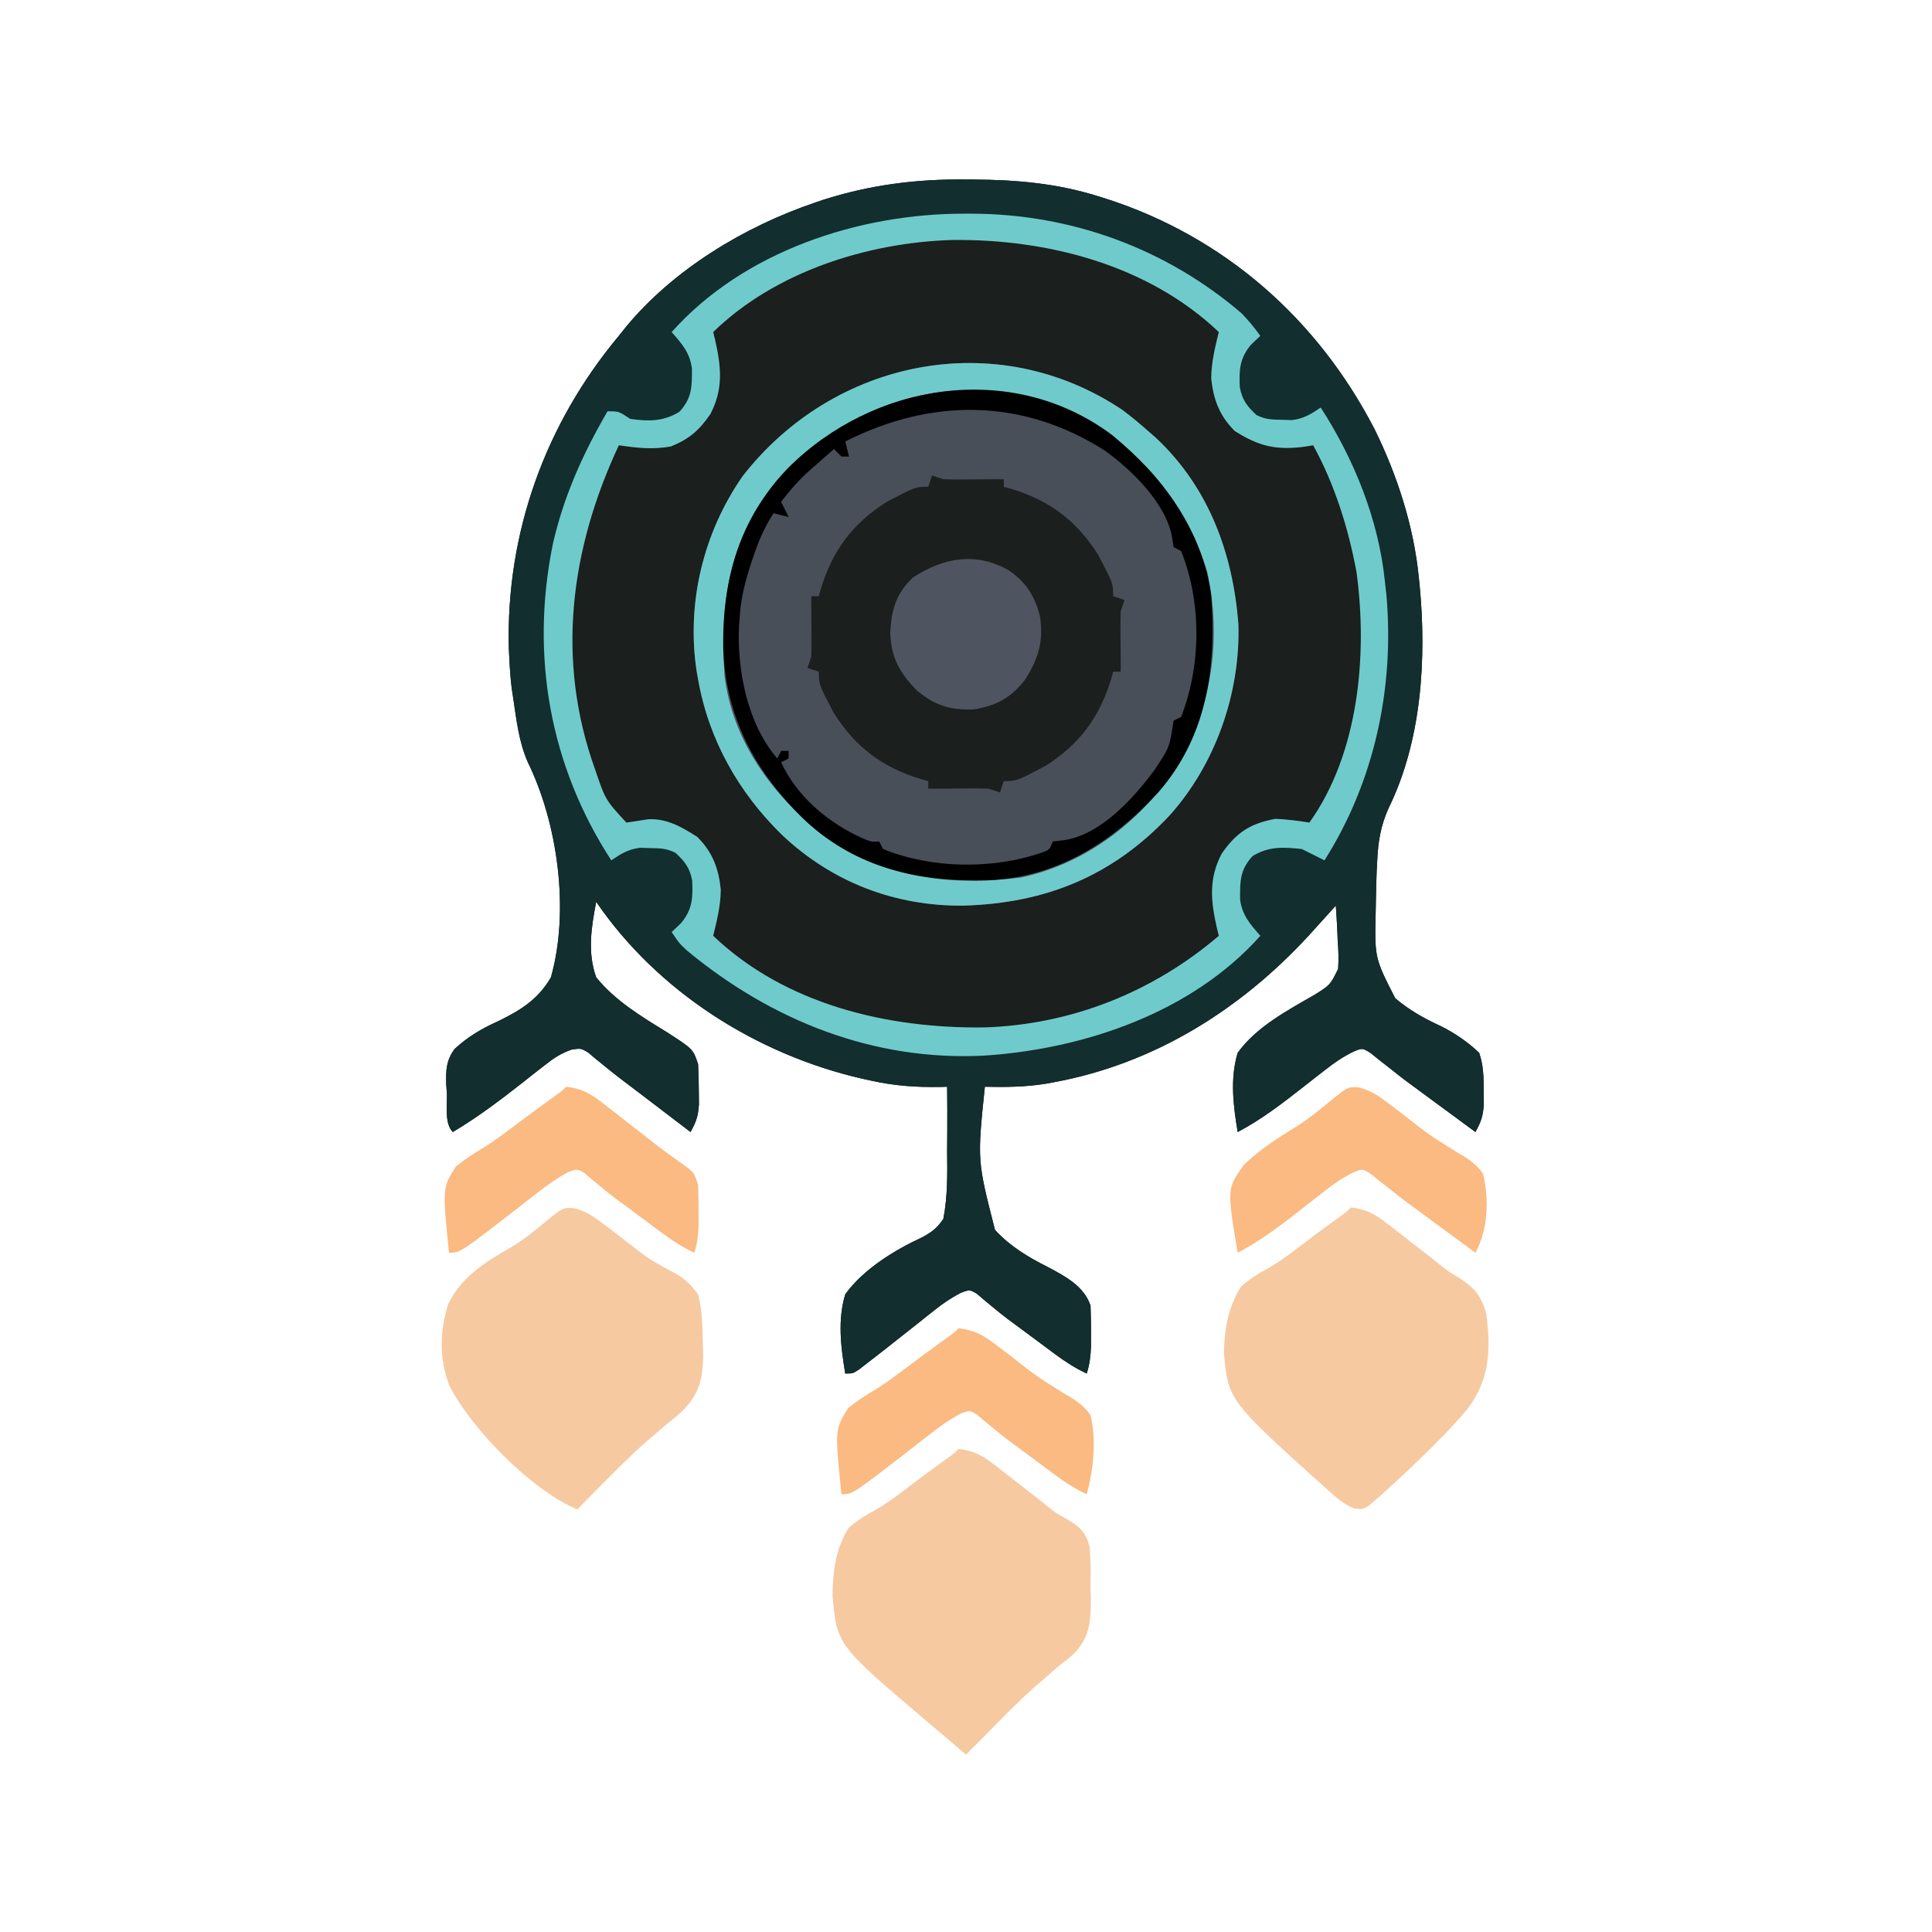 <?xml version="1.0" encoding="UTF-8"?>
<svg version="1.1" xmlns="http://www.w3.org/2000/svg" width="512" height="512">
<path d="M0 0 C0.695 0.003 1.39 0.006 2.106 0.009 C13.517 0.083 24.317 1.001 35.25 4.438 C35.939 4.652 36.628 4.866 37.338 5.087 C68.769 15.206 93.451 36.983 108.562 66.25 C114.541 78.39 118.917 91.951 120.25 105.438 C120.316 106.074 120.381 106.711 120.449 107.367 C122.345 126.909 121.024 148.75 112.226 166.637 C110.13 171.314 109.464 175.487 109.227 180.574 C109.183 181.413 109.139 182.251 109.093 183.115 C108.981 185.785 108.917 188.452 108.875 191.125 C108.859 192.029 108.842 192.933 108.825 193.864 C108.53 206.275 108.53 206.275 113.992 216.965 C117.631 220.078 121.567 222.293 125.906 224.286 C129.687 226.143 133.189 228.537 136.25 231.438 C137.408 234.911 137.418 237.715 137.438 241.375 C137.452 242.601 137.466 243.827 137.48 245.09 C137.261 248.285 136.747 249.717 135.25 252.438 C134.732 252.055 134.214 251.673 133.68 251.279 C132.954 250.744 132.228 250.208 131.48 249.656 C130.278 248.769 130.278 248.769 129.051 247.863 C127.305 246.577 125.558 245.293 123.808 244.012 C116.334 238.533 116.334 238.533 112.715 235.656 C111.309 234.558 111.309 234.558 109.875 233.438 C109.084 232.798 108.292 232.159 107.477 231.5 C105.276 230.142 105.276 230.142 102.913 231.149 C100.101 232.51 97.871 234.066 95.414 235.992 C94.514 236.69 93.615 237.387 92.688 238.105 C91.759 238.834 90.831 239.562 89.875 240.312 C84.179 244.772 78.664 249.063 72.25 252.438 C71.087 245.495 70.18 238.27 72.25 231.438 C77.208 224.56 85.382 220.242 92.611 216.077 C96.778 213.459 96.778 213.459 98.873 209.185 C99.038 206.596 98.952 204.148 98.75 201.562 C98.714 200.683 98.678 199.804 98.641 198.898 C98.547 196.743 98.403 194.59 98.25 192.438 C97.586 193.174 96.922 193.91 96.238 194.668 C95.355 195.644 94.472 196.62 93.562 197.625 C92.692 198.588 91.822 199.551 90.926 200.543 C72.815 220.135 49.997 234.385 23.5 239.25 C22.827 239.374 22.154 239.498 21.461 239.626 C16.046 240.518 10.729 240.558 5.25 240.438 C3.221 259.984 3.221 259.984 7.935 278.373 C11.937 282.731 16.673 285.563 21.922 288.206 C26.58 290.671 31.541 293.309 33.25 298.438 C33.345 300.748 33.38 303.062 33.375 305.375 C33.378 306.601 33.38 307.827 33.383 309.09 C33.277 311.765 33.049 313.907 32.25 316.438 C29.236 315.03 26.653 313.373 23.984 311.391 C23.176 310.793 22.368 310.194 21.535 309.578 C20.28 308.642 20.28 308.642 19 307.688 C18.179 307.079 17.358 306.471 16.512 305.844 C15.698 305.24 14.885 304.637 14.047 304.016 C13.242 303.423 12.437 302.831 11.607 302.221 C10.053 301.045 8.526 299.83 7.033 298.576 C6.004 297.726 6.004 297.726 4.953 296.859 C4.357 296.345 3.76 295.83 3.146 295.3 C1.197 294.172 1.197 294.172 -1.222 295.096 C-3.668 296.394 -5.729 297.764 -7.895 299.484 C-8.654 300.082 -9.414 300.681 -10.197 301.297 C-10.978 301.921 -11.758 302.545 -12.562 303.188 C-22.352 310.934 -22.352 310.934 -26.199 313.891 C-26.836 314.382 -27.472 314.874 -28.128 315.38 C-29.75 316.438 -29.75 316.438 -31.75 316.438 C-32.913 309.495 -33.82 302.27 -31.75 295.438 C-26.987 288.83 -18.744 283.737 -11.406 280.358 C-8.78 278.939 -7.431 277.929 -5.75 275.438 C-4.611 269.473 -4.675 263.615 -4.75 257.562 C-4.742 255.904 -4.73 254.245 -4.715 252.586 C-4.685 248.535 -4.704 244.488 -4.75 240.438 C-5.781 240.466 -5.781 240.466 -6.833 240.495 C-13.09 240.592 -18.835 240.176 -24.938 238.812 C-25.751 238.634 -26.564 238.455 -27.402 238.27 C-55.318 231.818 -81.461 215.242 -97.75 191.438 C-99.049 198.144 -100.114 204.868 -97.75 211.438 C-92.801 217.567 -85.905 221.759 -79.245 225.832 C-72.082 230.441 -72.082 230.441 -70.75 234.438 C-70.629 236.748 -70.575 239.062 -70.562 241.375 C-70.548 242.601 -70.534 243.827 -70.52 245.09 C-70.739 248.285 -71.253 249.717 -72.75 252.438 C-73.344 251.984 -73.939 251.531 -74.551 251.064 C-77.284 248.98 -80.017 246.896 -82.75 244.812 C-83.685 244.1 -84.619 243.387 -85.582 242.652 C-87.432 241.243 -89.284 239.837 -91.141 238.437 C-92.798 237.166 -94.437 235.87 -96.047 234.54 C-96.733 233.983 -97.418 233.426 -98.125 232.852 C-98.71 232.359 -99.295 231.866 -99.898 231.358 C-101.769 230.238 -101.769 230.238 -104.177 230.573 C-107.161 231.575 -109.08 232.911 -111.551 234.859 C-112.446 235.555 -113.341 236.252 -114.264 236.969 C-115.187 237.701 -116.111 238.433 -117.062 239.188 C-123.127 243.953 -129.118 248.488 -135.75 252.438 C-138.006 250.182 -137.216 245.335 -137.312 242.312 C-137.375 241.469 -137.438 240.626 -137.502 239.758 C-137.597 236.056 -137.513 233.478 -135.281 230.432 C-131.785 227.184 -128.14 225.06 -123.812 223.098 C-117.859 220.223 -113.113 217.286 -109.75 211.438 C-104.742 193.694 -107.943 170.598 -115.925 154.324 C-118.235 149.04 -118.907 143.096 -119.75 137.438 C-119.945 136.14 -119.945 136.14 -120.145 134.816 C-120.448 132.352 -120.628 129.918 -120.75 127.438 C-120.803 126.368 -120.856 125.298 -120.91 124.195 C-121.666 93.632 -111.263 64.807 -91.75 41.438 C-91.156 40.691 -90.561 39.945 -89.949 39.176 C-77.342 23.86 -58.418 12.446 -39.75 6.125 C-39.076 5.895 -38.402 5.665 -37.707 5.427 C-25.249 1.444 -13.04 -0.122 0 0 Z " fill="#1B1F1D" transform="translate(255.75,47.562)"/>
<path d="M0 0 C0.695 0.003 1.39 0.006 2.106 0.009 C13.517 0.083 24.317 1.001 35.25 4.438 C35.939 4.652 36.628 4.866 37.338 5.087 C68.769 15.206 93.451 36.983 108.562 66.25 C114.541 78.39 118.917 91.951 120.25 105.438 C120.316 106.074 120.381 106.711 120.449 107.367 C122.345 126.909 121.024 148.75 112.226 166.637 C110.13 171.314 109.464 175.487 109.227 180.574 C109.183 181.413 109.139 182.251 109.093 183.115 C108.981 185.785 108.917 188.452 108.875 191.125 C108.859 192.029 108.842 192.933 108.825 193.864 C108.53 206.275 108.53 206.275 113.992 216.965 C117.631 220.078 121.567 222.293 125.906 224.286 C129.687 226.143 133.189 228.537 136.25 231.438 C137.408 234.911 137.418 237.715 137.438 241.375 C137.452 242.601 137.466 243.827 137.48 245.09 C137.261 248.285 136.747 249.717 135.25 252.438 C134.732 252.055 134.214 251.673 133.68 251.279 C132.954 250.744 132.228 250.208 131.48 249.656 C130.278 248.769 130.278 248.769 129.051 247.863 C127.305 246.577 125.558 245.293 123.808 244.012 C116.334 238.533 116.334 238.533 112.715 235.656 C111.309 234.558 111.309 234.558 109.875 233.438 C109.084 232.798 108.292 232.159 107.477 231.5 C105.276 230.142 105.276 230.142 102.913 231.149 C100.101 232.51 97.871 234.066 95.414 235.992 C94.514 236.69 93.615 237.387 92.688 238.105 C91.759 238.834 90.831 239.562 89.875 240.312 C84.179 244.772 78.664 249.063 72.25 252.438 C71.087 245.495 70.18 238.27 72.25 231.438 C77.208 224.56 85.382 220.242 92.611 216.077 C96.778 213.459 96.778 213.459 98.873 209.185 C99.038 206.596 98.952 204.148 98.75 201.562 C98.714 200.683 98.678 199.804 98.641 198.898 C98.547 196.743 98.403 194.59 98.25 192.438 C97.586 193.174 96.922 193.91 96.238 194.668 C95.355 195.644 94.472 196.62 93.562 197.625 C92.692 198.588 91.822 199.551 90.926 200.543 C72.815 220.135 49.997 234.385 23.5 239.25 C22.827 239.374 22.154 239.498 21.461 239.626 C16.046 240.518 10.729 240.558 5.25 240.438 C3.221 259.984 3.221 259.984 7.935 278.373 C11.937 282.731 16.673 285.563 21.922 288.206 C26.58 290.671 31.541 293.309 33.25 298.438 C33.345 300.748 33.38 303.062 33.375 305.375 C33.378 306.601 33.38 307.827 33.383 309.09 C33.277 311.765 33.049 313.907 32.25 316.438 C29.236 315.03 26.653 313.373 23.984 311.391 C23.176 310.793 22.368 310.194 21.535 309.578 C20.28 308.642 20.28 308.642 19 307.688 C18.179 307.079 17.358 306.471 16.512 305.844 C15.698 305.24 14.885 304.637 14.047 304.016 C13.242 303.423 12.437 302.831 11.607 302.221 C10.053 301.045 8.526 299.83 7.033 298.576 C6.004 297.726 6.004 297.726 4.953 296.859 C4.357 296.345 3.76 295.83 3.146 295.3 C1.197 294.172 1.197 294.172 -1.222 295.096 C-3.668 296.394 -5.729 297.764 -7.895 299.484 C-8.654 300.082 -9.414 300.681 -10.197 301.297 C-10.978 301.921 -11.758 302.545 -12.562 303.188 C-22.352 310.934 -22.352 310.934 -26.199 313.891 C-26.836 314.382 -27.472 314.874 -28.128 315.38 C-29.75 316.438 -29.75 316.438 -31.75 316.438 C-32.913 309.495 -33.82 302.27 -31.75 295.438 C-26.987 288.83 -18.744 283.737 -11.406 280.358 C-8.78 278.939 -7.431 277.929 -5.75 275.438 C-4.611 269.473 -4.675 263.615 -4.75 257.562 C-4.742 255.904 -4.73 254.245 -4.715 252.586 C-4.685 248.535 -4.704 244.488 -4.75 240.438 C-5.781 240.466 -5.781 240.466 -6.833 240.495 C-13.09 240.592 -18.835 240.176 -24.938 238.812 C-25.751 238.634 -26.564 238.455 -27.402 238.27 C-55.318 231.818 -81.461 215.242 -97.75 191.438 C-99.049 198.144 -100.114 204.868 -97.75 211.438 C-92.801 217.567 -85.905 221.759 -79.245 225.832 C-72.082 230.441 -72.082 230.441 -70.75 234.438 C-70.629 236.748 -70.575 239.062 -70.562 241.375 C-70.548 242.601 -70.534 243.827 -70.52 245.09 C-70.739 248.285 -71.253 249.717 -72.75 252.438 C-73.344 251.984 -73.939 251.531 -74.551 251.064 C-77.284 248.98 -80.017 246.896 -82.75 244.812 C-83.685 244.1 -84.619 243.387 -85.582 242.652 C-87.432 241.243 -89.284 239.837 -91.141 238.437 C-92.798 237.166 -94.437 235.87 -96.047 234.54 C-96.733 233.983 -97.418 233.426 -98.125 232.852 C-98.71 232.359 -99.295 231.866 -99.898 231.358 C-101.769 230.238 -101.769 230.238 -104.177 230.573 C-107.161 231.575 -109.08 232.911 -111.551 234.859 C-112.446 235.555 -113.341 236.252 -114.264 236.969 C-115.187 237.701 -116.111 238.433 -117.062 239.188 C-123.127 243.953 -129.118 248.488 -135.75 252.438 C-138.006 250.182 -137.216 245.335 -137.312 242.312 C-137.375 241.469 -137.438 240.626 -137.502 239.758 C-137.597 236.056 -137.513 233.478 -135.281 230.432 C-131.785 227.184 -128.14 225.06 -123.812 223.098 C-117.859 220.223 -113.113 217.286 -109.75 211.438 C-104.742 193.694 -107.943 170.598 -115.925 154.324 C-118.235 149.04 -118.907 143.096 -119.75 137.438 C-119.945 136.14 -119.945 136.14 -120.145 134.816 C-120.448 132.352 -120.628 129.918 -120.75 127.438 C-120.803 126.368 -120.856 125.298 -120.91 124.195 C-121.666 93.632 -111.263 64.807 -91.75 41.438 C-91.156 40.691 -90.561 39.945 -89.949 39.176 C-77.342 23.86 -58.418 12.446 -39.75 6.125 C-39.076 5.895 -38.402 5.665 -37.707 5.427 C-25.249 1.444 -13.04 -0.122 0 0 Z M-66.75 40.438 C-66.594 41.067 -66.438 41.696 -66.277 42.344 C-64.644 49.525 -63.968 55.425 -67.5 62.188 C-70.518 66.547 -73.037 68.732 -77.938 70.75 C-82.737 71.615 -86.958 71.151 -91.75 70.438 C-104.595 97.895 -108.516 127.306 -98.031 156.391 C-95.295 164.443 -95.295 164.443 -89.75 170.438 C-87.812 170.142 -85.875 169.846 -83.938 169.547 C-79.007 169.3 -74.973 171.649 -70.938 174.25 C-66.921 178.267 -65.303 182.562 -64.734 188.203 C-64.764 192.385 -65.748 196.395 -66.75 200.438 C-47.608 218.668 -20.562 225.041 5.105 224.715 C28.129 223.99 49.783 215.366 67.25 200.438 C67.094 199.808 66.938 199.179 66.777 198.531 C65.144 191.35 64.468 185.45 68 178.688 C71.872 173.095 75.53 170.67 82.25 169.438 C85.29 169.568 88.251 169.934 91.25 170.438 C104.381 152.055 106.701 125.929 103.746 104.09 C101.61 92.481 97.955 80.79 92.25 70.438 C91.621 70.544 90.992 70.651 90.344 70.762 C82.685 71.834 77.902 70.791 71.438 66.625 C67.421 62.608 65.803 58.313 65.234 52.672 C65.264 48.49 66.248 44.48 67.25 40.438 C48.536 22.615 21.771 15.734 -3.448 16.035 C-25.864 16.703 -50.367 24.464 -66.75 40.438 Z " fill="#122E2E" transform="translate(255.75,47.562)"/>
<path d="M0 0 C2.283 1.706 4.433 3.49 6.57 5.375 C7.321 6.031 8.071 6.687 8.844 7.363 C22.856 20.443 29.288 37.929 30.754 56.73 C31.321 75.051 24.668 94.035 12.383 107.625 C-2.685 123.589 -20.279 130.697 -41.957 131.375 C-60.235 131.594 -76.978 125.132 -90.221 112.604 C-101.727 101.36 -109.653 87.318 -112.43 71.375 C-112.559 70.661 -112.688 69.947 -112.82 69.211 C-115.553 51.158 -111.03 32.498 -100.617 17.562 C-76.555 -13.387 -33.392 -22.333 0 0 Z " fill="#484F59" transform="translate(297.43,108.625)"/>
<path d="M0 0 C0.658 0 1.316 0 1.994 0.001 C28.314 0.085 53.357 9.177 73.438 26.375 C75.319 28.308 76.862 30.18 78.438 32.375 C77.612 33.159 76.787 33.943 75.938 34.75 C72.944 38.341 72.777 41.464 73.004 46.031 C73.616 49.338 74.978 51.133 77.438 53.375 C79.863 54.588 81.544 54.576 84.25 54.625 C85.528 54.664 85.528 54.664 86.832 54.703 C89.967 54.308 91.851 53.14 94.438 51.375 C103.267 65.02 109.786 81.097 111.438 97.375 C111.569 98.533 111.7 99.69 111.836 100.883 C114.036 125.469 108.737 150.411 95.438 171.375 C93.438 170.375 91.438 169.375 89.438 168.375 C84.518 167.844 80.664 167.624 76.375 170.25 C73.004 173.947 73.056 176.898 73.07 181.754 C73.663 185.983 75.672 188.195 78.438 191.375 C60.278 211.749 31.695 221.419 5.188 223.125 C-24.066 224.623 -51.084 213.831 -73.418 195.355 C-75.562 193.375 -75.562 193.375 -77.562 190.375 C-76.737 189.591 -75.912 188.808 -75.062 188 C-72.069 184.409 -71.902 181.286 -72.129 176.719 C-72.741 173.412 -74.103 171.617 -76.562 169.375 C-78.988 168.162 -80.669 168.174 -83.375 168.125 C-84.227 168.099 -85.079 168.073 -85.957 168.047 C-89.092 168.442 -90.976 169.61 -93.562 171.375 C-109.93 146.185 -114.987 117.093 -109.106 87.801 C-106.245 75.032 -101.111 63.643 -94.562 52.375 C-91.562 52.375 -91.562 52.375 -88.562 54.375 C-83.677 55.087 -79.752 55.104 -75.5 52.5 C-72.129 48.803 -72.181 45.852 -72.195 40.996 C-72.788 36.767 -74.797 34.555 -77.562 31.375 C-58.468 9.952 -27.929 -0.037 0 0 Z M-66.562 31.375 C-66.407 32.004 -66.251 32.633 -66.09 33.281 C-64.457 40.462 -63.78 46.362 -67.312 53.125 C-70.331 57.485 -72.85 59.67 -77.75 61.688 C-82.549 62.553 -86.771 62.088 -91.562 61.375 C-104.407 88.833 -108.328 118.243 -97.844 147.328 C-95.108 155.38 -95.108 155.38 -89.562 161.375 C-87.625 161.079 -85.687 160.783 -83.75 160.484 C-78.819 160.238 -74.786 162.587 -70.75 165.188 C-66.733 169.204 -65.115 173.499 -64.547 179.141 C-64.576 183.323 -65.56 187.332 -66.562 191.375 C-47.42 209.606 -20.374 215.978 5.293 215.652 C28.316 214.928 49.971 206.303 67.438 191.375 C67.282 190.746 67.126 190.117 66.965 189.469 C65.332 182.288 64.655 176.388 68.188 169.625 C72.059 164.033 75.717 161.607 82.438 160.375 C85.477 160.506 88.438 160.872 91.438 161.375 C104.568 142.992 106.888 116.866 103.934 95.027 C101.797 83.418 98.142 71.728 92.438 61.375 C91.808 61.482 91.179 61.589 90.531 61.699 C82.872 62.772 78.089 61.729 71.625 57.562 C67.608 53.546 65.99 49.251 65.422 43.609 C65.451 39.427 66.435 35.418 67.438 31.375 C48.724 13.552 21.958 6.672 -3.26 6.973 C-25.677 7.641 -50.18 15.402 -66.562 31.375 Z " fill="#6FCBCB" transform="translate(255.562,56.625)"/>
<path d="M0 0 C0.99 0.33 1.98 0.66 3 1 C4.978 1.07 6.958 1.085 8.938 1.062 C9.978 1.053 11.018 1.044 12.09 1.035 C13.05 1.024 14.011 1.012 15 1 C16.32 1 17.64 1 19 1 C19 1.66 19 2.32 19 3 C19.545 3.147 20.091 3.294 20.652 3.445 C30.982 6.518 38.218 11.862 44 21 C48 28.598 48 28.598 48 32 C49.485 32.495 49.485 32.495 51 33 C50.67 33.99 50.34 34.98 50 36 C49.93 37.978 49.915 39.958 49.938 41.938 C49.947 42.978 49.956 44.018 49.965 45.09 C49.976 46.05 49.988 47.011 50 48 C50 49.32 50 50.64 50 52 C49.34 52 48.68 52 48 52 C47.853 52.545 47.706 53.091 47.555 53.652 C44.482 63.982 39.138 71.218 30 77 C22.402 81 22.402 81 19 81 C18.505 82.485 18.505 82.485 18 84 C17.01 83.67 16.02 83.34 15 83 C13.022 82.93 11.042 82.915 9.062 82.938 C8.022 82.947 6.982 82.956 5.91 82.965 C4.95 82.976 3.989 82.988 3 83 C1.68 83 0.36 83 -1 83 C-1 82.34 -1 81.68 -1 81 C-1.545 80.853 -2.091 80.706 -2.652 80.555 C-12.982 77.482 -20.218 72.138 -26 63 C-30 55.402 -30 55.402 -30 52 C-30.99 51.67 -31.98 51.34 -33 51 C-32.67 50.01 -32.34 49.02 -32 48 C-31.93 46.022 -31.915 44.042 -31.938 42.062 C-31.947 41.022 -31.956 39.982 -31.965 38.91 C-31.976 37.95 -31.988 36.989 -32 36 C-32 34.68 -32 33.36 -32 32 C-31.34 32 -30.68 32 -30 32 C-29.853 31.455 -29.706 30.909 -29.555 30.348 C-26.482 20.018 -21.138 12.782 -12 7 C-4.402 3 -4.402 3 -1 3 C-0.67 2.01 -0.34 1.02 0 0 Z " fill="#1B1F1D" transform="translate(247,126)"/>
<path d="M0 0 C4.155 0.415 6.546 1.845 9.801 4.387 C10.696 5.078 11.591 5.77 12.514 6.482 C13.899 7.574 13.899 7.574 15.312 8.688 C17.142 10.108 18.971 11.529 20.801 12.949 C21.677 13.65 22.553 14.351 23.456 15.073 C25.909 17.015 25.909 17.015 28.416 18.388 C31.951 20.48 33.685 21.794 34.747 25.865 C35.081 29.405 35.092 32.821 35 36.375 C35.031 37.569 35.062 38.762 35.094 39.992 C35.041 45.975 34.741 50.036 30.438 54.414 C28.984 55.641 27.505 56.837 26 58 C24.671 59.151 23.348 60.308 22.031 61.473 C21.373 62.04 20.714 62.607 20.035 63.192 C16.369 66.449 12.946 69.95 9.5 73.438 C8.773 74.169 8.046 74.901 7.297 75.654 C5.529 77.434 3.763 79.216 2 81 C0.463 79.693 -1.071 78.383 -2.598 77.065 C-4.394 75.521 -6.201 73.992 -8.015 72.47 C-32.228 51.958 -32.228 51.958 -33.376 38.698 C-33.249 32.187 -32.558 26.541 -29.117 20.93 C-26.853 18.957 -24.626 17.534 -21.975 16.139 C-17.681 13.663 -13.827 10.479 -9.875 7.5 C-7.482 5.747 -5.083 4.001 -2.683 2.256 C-1.059 1.107 -1.059 1.107 0 0 Z " fill="#F7C9A1" transform="translate(254,384)"/>
<path d="M0 0 C4.155 0.415 6.546 1.845 9.801 4.387 C10.696 5.078 11.591 5.77 12.514 6.482 C13.899 7.574 13.899 7.574 15.312 8.688 C17.142 10.108 18.971 11.529 20.801 12.949 C21.679 13.648 22.557 14.346 23.461 15.066 C25.915 17.002 25.915 17.002 28.365 18.456 C32.62 21.124 34.541 23.27 35.871 28.184 C37.13 37.511 36.796 45.632 30.987 53.264 C27.174 57.84 23.032 62.052 18.75 66.188 C18.026 66.888 17.303 67.588 16.557 68.309 C14.454 70.313 12.325 72.281 10.172 74.23 C9.514 74.831 8.857 75.432 8.179 76.051 C7.249 76.858 7.249 76.858 6.3 77.68 C5.487 78.392 5.487 78.392 4.658 79.118 C3 80 3 80 0.994 79.799 C-1.128 78.948 -2.485 78.026 -4.208 76.529 C-4.808 76.009 -5.408 75.488 -6.027 74.951 C-32.525 51.122 -32.525 51.122 -33.664 38.406 C-33.46 31.923 -32.552 26.497 -29.102 20.945 C-26.846 18.952 -24.631 17.537 -21.975 16.139 C-17.681 13.663 -13.827 10.479 -9.875 7.5 C-7.482 5.747 -5.083 4.001 -2.683 2.256 C-1.059 1.107 -1.059 1.107 0 0 Z " fill="#F7C9A1" transform="translate(358,320)"/>
<path d="M0 0 C2.822 0.828 4.533 1.875 6.869 3.645 C7.655 4.231 8.441 4.817 9.25 5.421 C10.932 6.711 12.61 8.005 14.286 9.302 C19.513 13.385 19.513 13.385 25.302 16.559 C28.722 18.222 30.308 19.753 32.611 22.766 C33.721 27.026 33.763 31.313 33.861 35.704 C33.895 36.836 33.93 37.969 33.965 39.136 C33.794 45.604 32.879 49.223 28.26 53.887 C26.738 55.213 25.19 56.509 23.611 57.766 C22.401 58.805 21.192 59.846 19.986 60.891 C19.354 61.431 18.723 61.971 18.072 62.528 C12.024 68.029 6.354 73.95 0.611 79.766 C-11.425 74.824 -27.504 58.447 -33.335 46.892 C-36.041 39.871 -35.826 32.594 -33.656 25.474 C-30.197 18.081 -23.561 14.089 -16.702 10.152 C-13.405 8.176 -10.529 5.776 -7.576 3.329 C-3.076 -0.301 -3.076 -0.301 0 0 Z " fill="#F7C9A1" transform="translate(152.389,320.234)"/>
<path d="M0 0 C2.283 1.706 4.433 3.49 6.57 5.375 C7.321 6.031 8.071 6.687 8.844 7.363 C22.856 20.443 29.288 37.929 30.754 56.73 C31.321 75.051 24.668 94.035 12.383 107.625 C-2.685 123.589 -20.279 130.697 -41.957 131.375 C-60.235 131.594 -76.978 125.132 -90.221 112.604 C-101.727 101.36 -109.653 87.318 -112.43 71.375 C-112.559 70.661 -112.688 69.947 -112.82 69.211 C-115.553 51.158 -111.03 32.498 -100.617 17.562 C-76.555 -13.387 -33.392 -22.333 0 0 Z M-91.52 18.66 C-104.206 33.957 -106.722 51.16 -105.43 70.375 C-103.292 87.763 -93.105 101.375 -79.992 112.25 C-63.934 123.965 -46.238 126.318 -26.902 123.941 C-10.34 120.362 3.178 110.27 13.047 96.742 C23.457 80.566 26.584 61.802 22.508 42.938 C16.785 24.398 4.873 10.238 -12.242 1.125 C-40.682 -12.204 -70.929 -3.855 -91.52 18.66 Z " fill="#6FCBCB" transform="translate(297.43,108.625)"/>
<path d="M0 0 C13.335 10.883 24.052 25.305 26.325 42.747 C27.633 61.755 25.297 79.729 12.362 94.643 C0.282 107.828 -14.438 117.213 -32.679 118.028 C-50.914 118.502 -67.29 115.037 -81.113 102.372 C-94.484 89.577 -102.542 74.718 -103.027 56.026 C-103.179 37.882 -98.619 22.138 -85.863 8.807 C-63.403 -13.74 -26.585 -19.882 0 0 Z M-70.675 1.747 C-70.345 3.067 -70.015 4.387 -69.675 5.747 C-70.335 5.747 -70.995 5.747 -71.675 5.747 C-72.335 5.087 -72.995 4.427 -73.675 3.747 C-75.263 5.138 -76.845 6.535 -78.425 7.935 C-79.307 8.712 -80.189 9.489 -81.097 10.29 C-83.554 12.632 -85.624 15.049 -87.675 17.747 C-87.015 19.067 -86.355 20.387 -85.675 21.747 C-86.995 21.417 -88.315 21.087 -89.675 20.747 C-92.23 24.654 -93.863 28.645 -95.3 33.06 C-95.519 33.727 -95.738 34.395 -95.963 35.083 C-97.442 39.729 -98.424 43.89 -98.675 48.747 C-98.726 49.39 -98.776 50.034 -98.828 50.696 C-99.369 62.414 -96.568 76.671 -88.675 85.747 C-88.18 84.757 -88.18 84.757 -87.675 83.747 C-87.015 83.747 -86.355 83.747 -85.675 83.747 C-85.675 84.407 -85.675 85.067 -85.675 85.747 C-86.665 86.242 -86.665 86.242 -87.675 86.747 C-83.454 95.9 -75.104 102.879 -65.996 106.942 C-63.77 107.856 -63.77 107.856 -61.675 107.747 C-61.345 108.407 -61.015 109.067 -60.675 109.747 C-47.824 114.963 -31.926 115.173 -18.835 110.798 C-16.519 109.942 -16.519 109.942 -15.675 107.747 C-14.622 107.623 -13.569 107.5 -12.484 107.372 C-2.811 105.785 5.643 96.371 11.325 88.747 C15.298 82.73 15.298 82.73 16.325 75.747 C16.985 75.417 17.645 75.087 18.325 74.747 C23.669 61.119 23.792 44.363 18.325 30.747 C17.665 30.417 17.005 30.087 16.325 29.747 C16.127 28.399 16.127 28.399 15.926 27.024 C14.293 18.126 5.339 9.348 -1.878 4.165 C-23.825 -9.817 -47.9 -9.776 -70.675 1.747 Z " fill="#000000" transform="translate(294.675,115.253)"/>
<path d="M0 0 C3.846 0.431 6.198 1.56 9.258 3.879 C10.437 4.759 10.437 4.759 11.639 5.657 C12.46 6.286 13.28 6.915 14.125 7.562 C20.665 12.698 20.665 12.698 27.691 17.109 C30.803 18.878 32.861 20.122 35 23 C36.606 29.804 35.782 37.321 34 44 C30.986 42.592 28.403 40.936 25.734 38.953 C24.926 38.355 24.118 37.757 23.285 37.141 C22.449 36.517 21.612 35.893 20.75 35.25 C19.929 34.642 19.108 34.033 18.262 33.406 C17.448 32.803 16.635 32.2 15.797 31.578 C14.992 30.986 14.187 30.393 13.357 29.783 C11.803 28.607 10.276 27.392 8.783 26.139 C8.097 25.572 7.41 25.006 6.703 24.422 C6.107 23.907 5.51 23.393 4.896 22.862 C2.956 21.74 2.956 21.74 0.573 22.626 C-2.135 24.072 -4.448 25.67 -6.871 27.555 C-7.775 28.252 -8.68 28.949 -9.611 29.668 C-11.01 30.76 -11.01 30.76 -12.438 31.875 C-28.066 44 -28.066 44 -31 44 C-32.771 26.823 -32.771 26.823 -29.219 21.16 C-26.899 19.295 -24.547 17.715 -21.975 16.22 C-18.66 14.172 -15.595 11.789 -12.48 9.453 C-9.237 7.022 -5.961 4.639 -2.683 2.256 C-1.059 1.107 -1.059 1.107 0 0 Z " fill="#FABA82" transform="translate(254,352)"/>
<path d="M0 0 C4.155 0.415 6.546 1.845 9.801 4.387 C10.696 5.078 11.591 5.77 12.514 6.482 C13.899 7.574 13.899 7.574 15.312 8.688 C17.142 10.108 18.971 11.529 20.801 12.949 C21.677 13.637 22.553 14.324 23.456 15.033 C26.425 17.329 29.46 19.525 32.528 21.687 C34 23 34 23 35 26 C35.095 28.311 35.13 30.625 35.125 32.938 C35.129 34.776 35.129 34.776 35.133 36.652 C35.027 39.328 34.799 41.469 34 44 C30.986 42.592 28.403 40.936 25.734 38.953 C24.926 38.355 24.118 37.757 23.285 37.141 C22.449 36.517 21.612 35.893 20.75 35.25 C19.929 34.642 19.108 34.033 18.262 33.406 C17.448 32.803 16.635 32.2 15.797 31.578 C14.992 30.986 14.187 30.393 13.357 29.783 C11.803 28.607 10.276 27.392 8.783 26.139 C8.097 25.572 7.41 25.006 6.703 24.422 C6.107 23.907 5.51 23.393 4.896 22.862 C2.956 21.74 2.956 21.74 0.573 22.626 C-2.135 24.072 -4.448 25.67 -6.871 27.555 C-7.775 28.252 -8.68 28.949 -9.611 29.668 C-11.01 30.76 -11.01 30.76 -12.438 31.875 C-28.066 44 -28.066 44 -31 44 C-32.771 26.823 -32.771 26.823 -29.219 21.16 C-26.899 19.295 -24.547 17.715 -21.975 16.22 C-18.66 14.172 -15.595 11.789 -12.48 9.453 C-9.237 7.022 -5.961 4.639 -2.683 2.256 C-1.059 1.107 -1.059 1.107 0 0 Z " fill="#FABA82" transform="translate(150,288)"/>
<path d="M0 0 C2.822 0.828 4.533 1.875 6.869 3.645 C8.048 4.525 8.048 4.525 9.25 5.424 C10.071 6.052 10.891 6.681 11.736 7.329 C18.276 12.465 18.276 12.465 25.302 16.875 C28.414 18.644 30.47 19.891 32.611 22.766 C34.273 29.562 33.978 37.615 30.611 43.766 C30.093 43.384 29.575 43.002 29.042 42.608 C28.316 42.072 27.59 41.537 26.842 40.985 C26.04 40.393 25.238 39.802 24.412 39.192 C22.666 37.906 20.919 36.622 19.169 35.34 C11.695 29.862 11.695 29.862 8.076 26.985 C7.139 26.253 6.202 25.52 5.236 24.766 C4.445 24.127 3.653 23.487 2.838 22.829 C0.637 21.471 0.637 21.471 -1.726 22.478 C-4.538 23.838 -6.768 25.394 -9.225 27.321 C-10.125 28.018 -11.024 28.716 -11.951 29.434 C-12.88 30.162 -13.808 30.891 -14.764 31.641 C-20.46 36.101 -25.975 40.391 -32.389 43.766 C-35.233 26.786 -35.233 26.786 -30.816 20.542 C-26.602 16.415 -21.714 13.302 -16.702 10.232 C-13.454 8.174 -10.543 5.766 -7.576 3.329 C-3.076 -0.301 -3.076 -0.301 0 0 Z " fill="#FABA82" transform="translate(360.389,288.234)"/>
<path d="M0 0 C4.582 3.194 6.854 6.664 8.25 12.043 C9.328 18.569 7.936 23.291 4.465 28.824 C0.776 33.726 -3.267 35.927 -9.312 36.875 C-15.382 37.105 -19.591 35.845 -24.312 31.875 C-28.913 27.169 -31.196 23.117 -31.379 16.453 C-31.08 10.469 -29.795 6.006 -25.312 1.875 C-17.249 -3.373 -8.654 -4.918 0 0 Z " fill="#4E5560" transform="translate(267.312,151.125)"/>
</svg>
